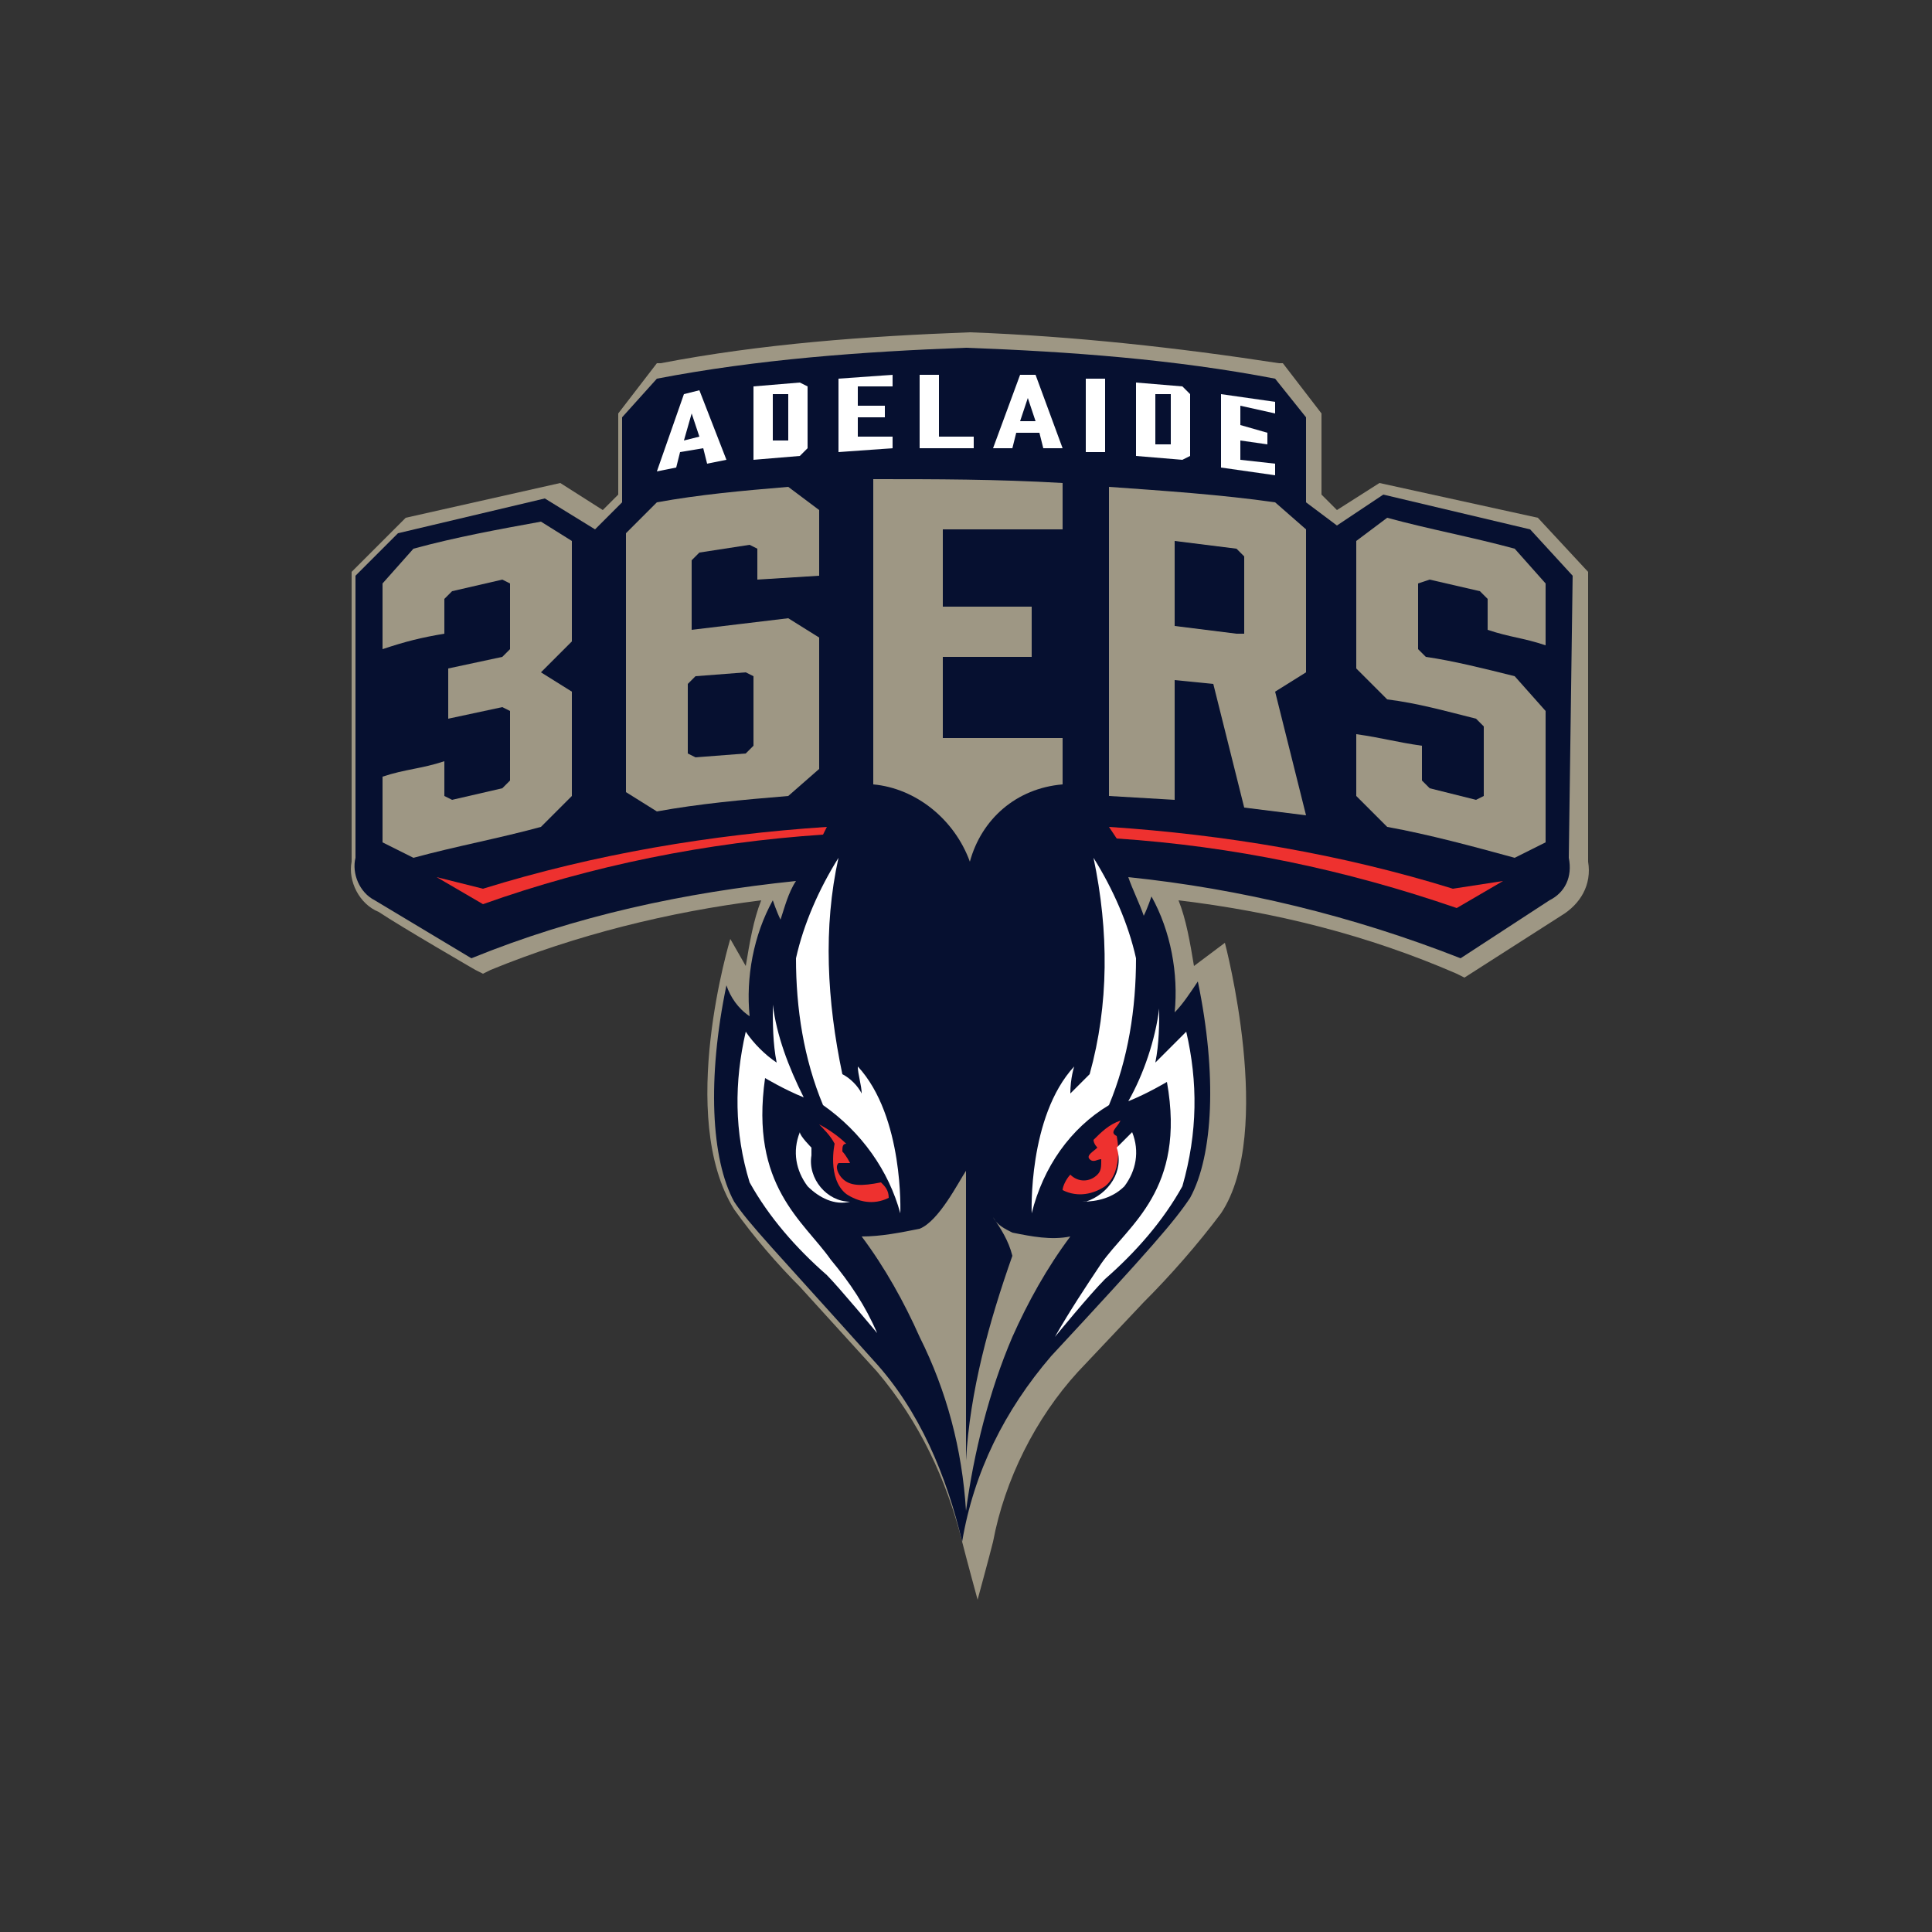 <?xml version="1.0" encoding="utf-8"?>
<!-- Generator: Adobe Illustrator 21.1.0, SVG Export Plug-In . SVG Version: 6.00 Build 0)  -->
<svg version="1.1" id="Layer_1" xmlns="http://www.w3.org/2000/svg" xmlns:xlink="http://www.w3.org/1999/xlink" x="0px" y="0px"
	 viewBox="0 0 50 50" style="enable-background:new 0 0 50 50;" xml:space="preserve">
<rect x="0" y="0" width="50" height="50" fill="#333333" stroke="none"/>
<style type="text/css">
	.st0{fill:#9E9784;}
	.st1{fill:#061030;}
	.st2{fill:#EE312F;}
	.st3{fill:#FFFFFF;}
</style>
<title>Adelaide</title>
<path class="st0" d="M41.1,14.8l-1.3-1.4l-4.1-0.9l-1.1,0.7l-0.4-0.4v-2.1l-1-1.3h-0.1c-2.6-0.4-5.3-0.7-8-0.8
	c-2.7,0.1-5.4,0.3-8,0.8h-0.1l-1,1.3v2.1l-0.4,0.4l-1.1-0.7l-4,0.9l-1.4,1.4v7.4c0,0,0,0.1,0,0.1c-0.1,0.5,0.2,1.1,0.7,1.3
	c0.6,0.4,2.5,1.5,2.5,1.5l0.2,0.1l0.2-0.1c2.2-0.9,4.6-1.5,7-1.8c-0.2,0.5-0.3,1.1-0.4,1.7l-0.4-0.7c0,0-1.4,4.6,0.1,7
	c0.5,0.7,1.1,1.4,1.7,2l2,2.2c1.1,1.3,1.8,2.8,2.2,4.4c0.1,0.4,0.4,1.5,0.4,1.5s0.3-1.1,0.4-1.5c0.3-1.6,1.1-3.2,2.2-4.4l1.7-1.8
	c0.7-0.7,1.4-1.5,2-2.3c1.4-2.1,0.1-7,0.1-7L30.9,25c-0.1-0.6-0.2-1.2-0.4-1.7c2.5,0.3,4.9,0.9,7.2,1.9l0.2,0.1l2.5-1.6
	c0.5-0.3,0.8-0.8,0.7-1.4L41.1,14.8z"/>
<path class="st1" d="M40.7,14.9l-1.1-1.2l-3.8-0.9l-1.2,0.8L33.8,13v-2.2l-0.8-1c-2.6-0.5-5.3-0.7-8-0.8c-2.7,0.1-5.4,0.3-8,0.8
	l-0.9,1V13l-0.7,0.7l-1.3-0.8l-3.8,0.9l-1.1,1.1v7.3c-0.1,0.4,0.1,0.9,0.5,1.1l2.5,1.5c2.7-1.1,5.5-1.7,8.4-2
	c-0.2,0.3-0.3,0.7-0.4,1c-0.1-0.2-0.2-0.5-0.2-0.5c-0.5,0.9-0.7,2-0.6,3c-0.3-0.2-0.5-0.5-0.6-0.8c-0.5,2.4-0.4,4.5,0.2,5.6
	c0.4,0.6,1,1.2,3.6,4.1c1.2,1.3,1.9,3,2.3,4.7c0.3-1.8,1.1-3.4,2.3-4.8c2.6-2.8,3.2-3.5,3.6-4.1c0.6-1.1,0.7-3.2,0.2-5.6
	c-0.2,0.3-0.4,0.6-0.6,0.8c0.1-1-0.1-2.1-0.6-3c0,0-0.1,0.3-0.2,0.5c-0.1-0.3-0.3-0.7-0.4-1c2.9,0.3,5.8,1,8.6,2.1l2.3-1.5
	c0.4-0.2,0.6-0.6,0.5-1.1l0,0L40.7,14.9z"/>
<path class="st0" d="M26.2,31.9c-0.2-0.1-0.4-0.2-0.5-0.4c0.2,0.3,0.4,0.6,0.5,1c-0.6,1.7-1.1,3.5-1.2,5.3v-7.5
	c-0.2,0.3-0.7,1.3-1.2,1.5c-0.5,0.1-1,0.2-1.5,0.2c0.6,0.8,1.1,1.7,1.5,2.6c0.7,1.4,1.1,2.9,1.2,4.5c0.2-1.5,0.6-3.1,1.2-4.5
	c0.4-0.9,0.9-1.8,1.5-2.6C27.2,32.1,26.7,32,26.2,31.9z"/>
<path class="st2" d="M29,29c-0.3,0.1-0.5,0.3-0.7,0.5c0,0.1,0.1,0.2,0.1,0.2h0c-0.1,0.1-0.3,0.2-0.2,0.3s0.2,0,0.3,0
	c0,0.2,0,0.3-0.1,0.4c-0.2,0.2-0.5,0.2-0.7,0c0,0,0,0,0,0c-0.1,0.1-0.2,0.3-0.2,0.4c0.4,0.2,0.8,0.1,1.1-0.1
	c0.5-0.4,0.3-1.3,0.3-1.3C28.7,29.3,28.9,29.2,29,29z"/>
<path class="st2" d="M21.8,30.5c-0.1-0.1-0.2-0.3-0.1-0.4c0.1,0,0.3,0,0.3,0s-0.1-0.2-0.2-0.3h0c0-0.1,0-0.2,0.1-0.2
	c-0.2-0.2-0.5-0.4-0.7-0.5c0.1,0.1,0.3,0.3,0.4,0.5c0,0-0.2,0.9,0.3,1.3c0.3,0.2,0.7,0.3,1.1,0.1c0-0.2-0.1-0.3-0.2-0.4
	C22.3,30.7,22,30.7,21.8,30.5C21.8,30.5,21.8,30.5,21.8,30.5z"/>
<path class="st3" d="M20.7,29.3c-0.2,0.5-0.1,1,0.2,1.4c0.3,0.3,0.7,0.5,1.1,0.4c-0.6,0-1.1-0.6-1-1.2c0-0.1,0-0.1,0-0.2
	C21,29.7,20.7,29.4,20.7,29.3z"/>
<path class="st3" d="M28,31.1c0.4,0,0.8-0.1,1.1-0.4c0.3-0.4,0.4-0.9,0.2-1.4c-0.1,0.1-0.4,0.4-0.4,0.4c0.2,0.6-0.2,1.2-0.8,1.4
	C28.1,31.1,28.1,31.1,28,31.1z"/>
<path class="st3" d="M28.7,28.6c0.5-1.2,0.7-2.5,0.7-3.8c-0.2-0.9-0.6-1.8-1.1-2.6c0.4,1.9,0.4,3.8-0.1,5.6
	c-0.2,0.2-0.3,0.3-0.5,0.5c0-0.4,0.1-0.7,0.1-0.7c-1.2,1.3-1.1,3.8-1.1,3.8C27,30.2,27.7,29.2,28.7,28.6z"/>
<path class="st3" d="M30.7,26.7c-0.3,0.3-0.5,0.5-0.8,0.8c0.1-0.5,0.1-1,0.1-1.4c-0.1,0.8-0.4,1.7-0.8,2.4c0.5-0.2,1-0.5,1-0.5
	c0.5,2.8-1,3.7-1.7,4.7c-0.4,0.6-0.8,1.2-1.2,1.9c0,0,0.9-1.1,1.3-1.5c0.8-0.7,1.5-1.5,2-2.4C31,29.3,31,28,30.7,26.7z"/>
<path class="st3" d="M19.8,27.9c0,0,0.5,0.3,1,0.5c-0.4-0.8-0.7-1.6-0.8-2.4c0,0.5,0,1,0.1,1.5c-0.3-0.2-0.6-0.5-0.8-0.8
	C19,28,19,29.3,19.4,30.6c0.5,0.9,1.2,1.7,2,2.4c0.3,0.3,1.3,1.5,1.3,1.5c-0.3-0.7-0.7-1.3-1.2-1.9C20.8,31.6,19.4,30.7,19.8,27.9z"
	/>
<path class="st3" d="M22.3,28.3c-0.1-0.2-0.3-0.4-0.5-0.5c-0.4-1.9-0.5-3.8-0.1-5.6c-0.5,0.8-0.9,1.7-1.1,2.6c0,1.3,0.2,2.6,0.7,3.8
	c1,0.7,1.7,1.7,2,2.8c0,0,0.1-2.5-1.1-3.8C22.2,27.8,22.3,28.1,22.3,28.3z"/>
<path class="st3" d="M17.7,10.2l-0.7,2l0.5-0.1l0.1-0.4l0.6-0.1l0.1,0.4l0.5-0.1l-0.7-1.8L17.7,10.2z M17.7,11.4l0.2-0.7l0.2,0.6
	L17.7,11.4z"/>
<path class="st3" d="M19.5,10c0,0.8,0,1.1,0,1.9l1.2-0.1l0.2-0.2V10l-0.2-0.1L19.5,10z M20.5,11.4L20.5,11.4H20v-1.2h0.4h0V11.4z"/>
<path class="st3" d="M21.7,11.7l1.4-0.1c0-0.1,0-0.2,0-0.3h-0.9c0-0.2,0-0.3,0-0.5h0.7v-0.3h-0.7V10h0.9V9.7l-1.4,0.1V11.7z"/>
<path class="st3" d="M24.3,11.3V9.7h-0.5v1.9h1.4c0-0.1,0-0.2,0-0.3L24.3,11.3z"/>
<path class="st3" d="M26.4,9.7l-0.7,1.9h0.5l0.1-0.4h0.6l0.1,0.4h0.5l-0.7-1.9L26.4,9.7z M26.4,10.9l0.2-0.6l0.2,0.6L26.4,10.9z"/>
<path class="st3" d="M28.1,11.7h0.5V9.8h-0.5V11.7z"/>
<path class="st3" d="M30.6,10l-1.2-0.1v1.9l1.2,0.1l0.2-0.1c0-0.6,0-1,0-1.6L30.6,10z M30.4,11.5L30.4,11.5h-0.5v-1.3h0.4h0V11.5z"
	/>
<path class="st3" d="M33,10.7v-0.3l-1.4-0.2c0,0.8,0,1.1,0,1.9l1.4,0.2V12l-0.9-0.1v-0.5l0.7,0.1v-0.3L32.1,11v-0.5L33,10.7z"/>
<path class="st2" d="M21.4,21.4c-3,0.2-6,0.7-8.9,1.6l-1.2-0.3l1.2,0.7c2.8-1,5.8-1.6,8.8-1.8L21.4,21.4z"/>
<path class="st2" d="M37.6,23c-2.9-0.9-5.9-1.4-8.9-1.6l0.2,0.3c3,0.2,5.9,0.8,8.8,1.8l1.2-0.7L37.6,23z"/>
<path class="st0" d="M10.7,14.2l-0.8,0.9v1.7c0.6-0.2,1-0.3,1.6-0.4v-0.9l0.2-0.2L13,15l0.2,0.1v1.7L13,17l-1.4,0.3v1.3l1.4-0.3
	l0.2,0.1v1.8L13,20.4l-1.3,0.3l-0.2-0.1c0-0.4,0-0.5,0-0.9c-0.6,0.2-1,0.2-1.6,0.4v1.7l0.8,0.4c1.1-0.3,2.2-0.5,3.3-0.8l0.8-0.8
	c0-0.9,0-1.8,0-2.7l-0.8-0.5l0.8-0.8c0-0.9,0-1.8,0-2.6l-0.8-0.5C12.9,13.7,11.8,13.9,10.7,14.2z"/>
<path class="st0" d="M17,13l-0.8,0.8v6.7L17,21c1.1-0.2,2.2-0.3,3.4-0.4l0.8-0.7c0-1.1,0-2.3,0-3.4L20.4,16
	c-0.8,0.1-1.7,0.2-2.5,0.3c0-0.7,0-1.1,0-1.8l0.2-0.2l1.3-0.2l0.2,0.1c0,0.3,0,0.5,0,0.8l1.6-0.1v-1.7l-0.8-0.6
	C19.2,12.7,18.1,12.8,17,13z M18,17.5l1.3-0.1l0.2,0.1c0,0.7,0,1.1,0,1.8l-0.2,0.2L18,19.6l-0.2-0.1c0-0.7,0-1.1,0-1.8L18,17.5z"/>
<path class="st0" d="M33.8,13.7L33,13c-1.4-0.2-2.9-0.3-4.3-0.4v8l1.7,0.1c0-1,0-2.1,0-3.1l1,0.1l0.8,3.2l1.6,0.2L33,17.9l0.8-0.5
	C33.8,16.1,33.8,14.9,33.8,13.7z M32,16.4l-1.6-0.2V14l1.6,0.2l0.2,0.2c0,0.8,0,1.2,0,2L32,16.4z"/>
<path class="st0" d="M40,16.7v-1.6l-0.8-0.9c-1.1-0.3-2.2-0.5-3.3-0.8L35.1,14c0,1.1,0,2.2,0,3.3l0.8,0.8c0.8,0.1,1.5,0.3,2.3,0.5
	l0.2,0.2v1.8l-0.2,0.1L37,20.4l-0.2-0.2c0-0.3,0-0.5,0-0.9c-0.7-0.1-1-0.2-1.7-0.3v1.6l0.8,0.8c1.1,0.2,2.2,0.5,3.3,0.8l0.8-0.4
	c0-1.1,0-2.3,0-3.4l-0.8-0.9c-0.8-0.2-1.6-0.4-2.3-0.5l-0.2-0.2c0-0.7,0-1,0-1.7L37,15l1.3,0.3l0.2,0.2v0.8
	C39.1,16.5,39.4,16.5,40,16.7z"/>
<path class="st0" d="M22.6,12.4v7.9c1.1,0.1,2.1,0.9,2.5,2c0.3-1.1,1.2-1.9,2.4-2v-1.2c-1,0-2.1,0-3.1,0V17c0.9,0,1.4,0,2.3,0v-1.3
	c-0.9,0-1.4,0-2.3,0v-2c1,0,2.1,0,3.1,0v-1.2C25.8,12.4,24.2,12.4,22.6,12.4z"/>
</svg>
